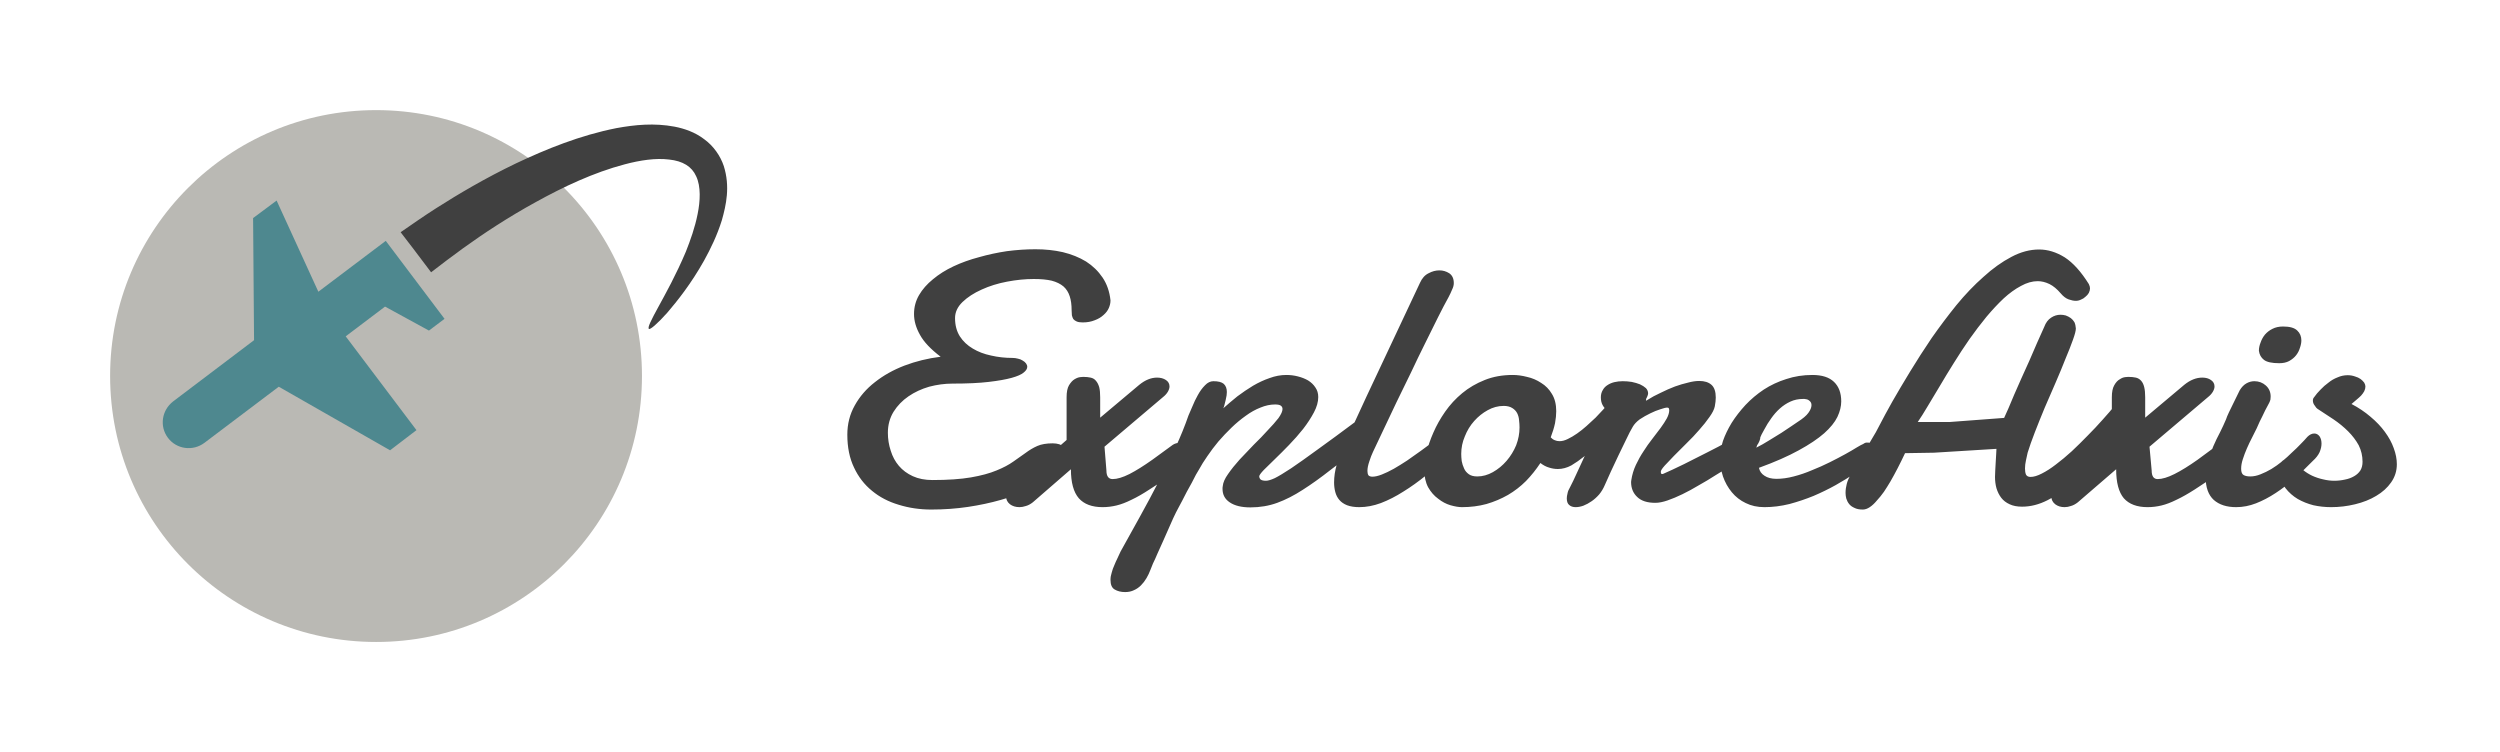 <svg xmlns="http://www.w3.org/2000/svg" xmlns:xlink="http://www.w3.org/1999/xlink" version="1.1"
    viewBox="0 0 10.421 3.135">
    <g transform="matrix(1,0,0,1,3.431,1.039)">
        <rect width="10.421" height="10.421" x="-3.431"
            y="-4.682" fill="#ffffff" />
        <g clip-path="url(#SvgjsClipPath1002)">
            <g
                clip-path="url(#a4fc08157-74c4-49c1-b968-d53d14cc2142c0c02168-45a7-4524-b650-02b6c8f03fc8)">
                <path
                    d=" M -0.755 0.528 C -0.755 1.141 -1.251 1.637 -1.863 1.637 C -2.476 1.637 -2.972 1.141 -2.972 0.528 C -2.972 -0.084 -2.476 -0.58 -1.863 -0.58 C -1.251 -0.58 -0.755 -0.084 -0.755 0.528"
                    fill="#bab9b4" transform="matrix(1,0,0,1,0,0)" fill-rule="nonzero" />
            </g>
            <g
                clip-path="url(#a4fc08157-74c4-49c1-b968-d53d14cc2142c0c02168-45a7-4524-b650-02b6c8f03fc8)">
                <path
                    d=" M -2.731 0.786 C -2.695 0.834 -2.627 0.843 -2.579 0.807 L -2.269 0.573 L -1.805 0.838 L -1.695 0.754 L -1.99 0.363 L -1.826 0.239 L -1.643 0.339 L -1.578 0.29 L -1.774 0.03 L -1.823 -0.035 L -2.104 0.177 L -2.278 -0.203 L -2.376 -0.13 L -2.372 0.379 L -2.709 0.634 C -2.757 0.671 -2.767 0.738 -2.731 0.786"
                    fill="#4e888f" transform="matrix(1,0,0,1,0,0)" fill-rule="nonzero" />
            </g>
            <g
                clip-path="url(#a4fc08157-74c4-49c1-b968-d53d14cc2142c0c02168-45a7-4524-b650-02b6c8f03fc8)">
                <path
                    d=" M -1.708 -0.002 L -1.634 0.096 C -1.595 0.066 -1.551 0.032 -1.501 -0.004 C -1.415 -0.066 -1.312 -0.134 -1.197 -0.197 C -1.083 -0.26 -0.956 -0.32 -0.827 -0.354 C -0.763 -0.371 -0.698 -0.381 -0.642 -0.374 C -0.585 -0.368 -0.547 -0.345 -0.529 -0.304 C -0.509 -0.262 -0.512 -0.201 -0.523 -0.147 C -0.534 -0.091 -0.553 -0.038 -0.572 0.01 C -0.613 0.107 -0.656 0.184 -0.686 0.239 C -0.716 0.294 -0.733 0.327 -0.726 0.332 C -0.721 0.336 -0.692 0.312 -0.65 0.265 C -0.608 0.216 -0.551 0.145 -0.496 0.047 C -0.469 -0.002 -0.442 -0.057 -0.422 -0.121 C -0.404 -0.185 -0.387 -0.261 -0.414 -0.347 C -0.428 -0.389 -0.457 -0.431 -0.496 -0.459 C -0.534 -0.488 -0.578 -0.503 -0.619 -0.511 C -0.704 -0.527 -0.784 -0.519 -0.861 -0.505 C -1.013 -0.475 -1.153 -0.418 -1.28 -0.358 C -1.407 -0.297 -1.519 -0.231 -1.613 -0.171 C -1.663 -0.139 -1.712 -0.105 -1.761 -0.071 Z"
                    fill="#404040" transform="matrix(1,0,0,1,0,0)" fill-rule="nonzero" />
            </g>
        </g>
        <g>
            <path
                d=" M 0.79 0.453 Q 0.801 0.453 0.812 0.456 Q 0.823 0.458 0.832 0.464 Q 0.841 0.469 0.846 0.476 Q 0.851 0.483 0.851 0.49 Q 0.851 0.502 0.836 0.514 Q 0.822 0.526 0.786 0.536 Q 0.75 0.546 0.69 0.553 Q 0.631 0.56 0.54 0.56 Q 0.491 0.56 0.442 0.573 Q 0.394 0.587 0.356 0.613 Q 0.318 0.639 0.294 0.677 Q 0.27 0.716 0.27 0.765 Q 0.27 0.804 0.282 0.84 Q 0.293 0.876 0.316 0.903 Q 0.339 0.93 0.374 0.946 Q 0.409 0.962 0.456 0.962 Q 0.552 0.962 0.616 0.951 Q 0.68 0.94 0.723 0.922 Q 0.765 0.905 0.793 0.885 Q 0.82 0.866 0.844 0.849 Q 0.868 0.831 0.893 0.82 Q 0.918 0.809 0.957 0.809 Q 0.987 0.809 1.005 0.824 Q 1.022 0.839 1.022 0.866 Q 1.022 0.885 1.002 0.909 Q 0.982 0.932 0.945 0.957 Q 0.908 0.981 0.856 1.004 Q 0.804 1.027 0.74 1.045 Q 0.677 1.063 0.604 1.074 Q 0.53 1.085 0.451 1.085 Q 0.379 1.085 0.315 1.065 Q 0.251 1.046 0.204 1.007 Q 0.156 0.968 0.129 0.91 Q 0.101 0.852 0.101 0.773 Q 0.101 0.706 0.132 0.651 Q 0.163 0.595 0.216 0.554 Q 0.269 0.512 0.339 0.485 Q 0.41 0.458 0.49 0.448 Q 0.428 0.401 0.404 0.357 Q 0.379 0.313 0.379 0.27 Q 0.379 0.227 0.4 0.191 Q 0.421 0.155 0.458 0.125 Q 0.495 0.094 0.544 0.071 Q 0.593 0.048 0.65 0.033 Q 0.706 0.017 0.766 0.008 Q 0.827 0 0.885 0 Q 0.946 0 0.999 0.012 Q 1.053 0.025 1.096 0.051 Q 1.138 0.078 1.165 0.118 Q 1.192 0.158 1.198 0.213 Q 1.198 0.229 1.191 0.245 Q 1.184 0.261 1.169 0.274 Q 1.154 0.288 1.132 0.296 Q 1.11 0.305 1.082 0.305 Q 1.066 0.305 1.057 0.301 Q 1.048 0.297 1.043 0.291 Q 1.039 0.284 1.037 0.275 Q 1.036 0.266 1.036 0.255 Q 1.036 0.22 1.028 0.196 Q 1.02 0.171 1.002 0.155 Q 0.983 0.139 0.953 0.131 Q 0.923 0.124 0.878 0.124 Q 0.825 0.124 0.767 0.135 Q 0.709 0.146 0.661 0.168 Q 0.612 0.19 0.581 0.22 Q 0.55 0.25 0.55 0.287 Q 0.55 0.331 0.57 0.363 Q 0.59 0.394 0.624 0.414 Q 0.657 0.434 0.7 0.443 Q 0.743 0.453 0.79 0.453 M 1.084 0.532 Q 1.102 0.532 1.115 0.535 Q 1.129 0.538 1.137 0.548 Q 1.146 0.558 1.151 0.575 Q 1.155 0.591 1.155 0.617 L 1.155 0.702 L 1.318 0.565 Q 1.355 0.535 1.392 0.535 Q 1.414 0.535 1.429 0.545 Q 1.444 0.555 1.444 0.572 Q 1.444 0.582 1.437 0.594 Q 1.43 0.606 1.416 0.617 L 1.173 0.823 L 1.181 0.922 Q 1.181 0.958 1.207 0.958 Q 1.235 0.958 1.277 0.937 Q 1.318 0.916 1.373 0.877 L 1.458 0.815 Q 1.471 0.807 1.485 0.807 Q 1.5 0.807 1.51 0.818 Q 1.52 0.828 1.52 0.845 Q 1.52 0.864 1.506 0.888 Q 1.493 0.912 1.458 0.936 Q 1.403 0.975 1.361 1.001 Q 1.32 1.028 1.286 1.044 Q 1.252 1.061 1.223 1.068 Q 1.194 1.075 1.165 1.075 Q 1.099 1.075 1.066 1.038 Q 1.033 1 1.033 0.917 L 0.874 1.055 Q 0.86 1.066 0.846 1.07 Q 0.831 1.075 0.819 1.075 Q 0.795 1.075 0.779 1.063 Q 0.763 1.05 0.763 1.032 Q 0.763 1.011 0.79 0.992 L 1.015 0.795 L 1.015 0.617 Q 1.015 0.584 1.025 0.567 Q 1.036 0.549 1.048 0.542 Q 1.061 0.534 1.072 0.533 Q 1.083 0.532 1.084 0.532 M 2.227 0.713 Q 2.237 0.707 2.246 0.703 Q 2.254 0.699 2.262 0.699 Q 2.279 0.699 2.287 0.712 Q 2.295 0.724 2.295 0.741 Q 2.295 0.76 2.285 0.78 Q 2.275 0.8 2.255 0.813 Q 2.177 0.872 2.115 0.92 Q 2.054 0.968 1.999 1.003 Q 1.945 1.038 1.893 1.057 Q 1.841 1.076 1.781 1.076 Q 1.726 1.076 1.695 1.055 Q 1.665 1.035 1.665 0.999 Q 1.665 0.996 1.665 0.994 Q 1.665 0.991 1.666 0.987 Q 1.668 0.965 1.688 0.937 Q 1.708 0.908 1.736 0.877 Q 1.764 0.847 1.795 0.815 Q 1.827 0.784 1.853 0.755 Q 1.88 0.727 1.898 0.704 Q 1.915 0.68 1.915 0.666 Q 1.915 0.657 1.908 0.652 Q 1.901 0.647 1.884 0.647 Q 1.854 0.647 1.823 0.66 Q 1.792 0.672 1.762 0.694 Q 1.731 0.716 1.703 0.743 Q 1.674 0.771 1.648 0.801 Q 1.623 0.831 1.602 0.862 Q 1.581 0.892 1.567 0.918 Q 1.562 0.926 1.554 0.94 Q 1.546 0.955 1.537 0.973 Q 1.527 0.992 1.516 1.011 Q 1.506 1.031 1.497 1.048 Q 1.488 1.065 1.481 1.078 Q 1.474 1.092 1.471 1.097 Q 1.468 1.104 1.459 1.122 Q 1.451 1.14 1.44 1.165 Q 1.429 1.189 1.417 1.217 Q 1.405 1.244 1.394 1.268 Q 1.384 1.292 1.375 1.31 Q 1.367 1.329 1.365 1.335 Q 1.358 1.354 1.348 1.371 Q 1.338 1.388 1.325 1.401 Q 1.312 1.414 1.296 1.421 Q 1.28 1.429 1.259 1.429 Q 1.233 1.429 1.215 1.418 Q 1.198 1.408 1.198 1.378 Q 1.198 1.363 1.203 1.348 Q 1.207 1.332 1.214 1.317 Q 1.22 1.302 1.227 1.288 Q 1.234 1.274 1.24 1.26 Q 1.28 1.187 1.321 1.114 Q 1.362 1.04 1.399 0.968 Q 1.437 0.896 1.469 0.826 Q 1.501 0.757 1.523 0.693 Q 1.529 0.68 1.539 0.656 Q 1.549 0.631 1.562 0.608 Q 1.575 0.584 1.592 0.567 Q 1.608 0.55 1.627 0.55 Q 1.657 0.55 1.67 0.561 Q 1.683 0.573 1.683 0.595 Q 1.683 0.599 1.682 0.609 Q 1.68 0.618 1.678 0.629 Q 1.676 0.639 1.673 0.649 Q 1.671 0.658 1.668 0.663 Q 1.696 0.638 1.727 0.613 Q 1.759 0.589 1.792 0.569 Q 1.826 0.549 1.861 0.537 Q 1.896 0.524 1.931 0.524 Q 1.956 0.524 1.979 0.53 Q 2.003 0.536 2.022 0.547 Q 2.041 0.559 2.052 0.576 Q 2.064 0.593 2.064 0.616 Q 2.064 0.646 2.046 0.68 Q 2.028 0.714 2.001 0.749 Q 1.974 0.783 1.942 0.816 Q 1.911 0.848 1.883 0.875 Q 1.856 0.902 1.837 0.92 Q 1.819 0.939 1.818 0.946 Q 1.818 0.954 1.824 0.96 Q 1.831 0.965 1.846 0.965 Q 1.859 0.965 1.883 0.954 Q 1.907 0.942 1.951 0.913 Q 1.994 0.884 2.061 0.835 Q 2.128 0.787 2.227 0.713 M 2.292 0.845 Q 2.284 0.862 2.277 0.884 Q 2.269 0.907 2.269 0.924 Q 2.269 0.935 2.273 0.942 Q 2.278 0.948 2.29 0.948 Q 2.306 0.948 2.329 0.939 Q 2.352 0.93 2.379 0.915 Q 2.405 0.9 2.434 0.881 Q 2.463 0.861 2.492 0.84 Q 2.52 0.82 2.546 0.799 Q 2.572 0.778 2.593 0.76 Q 2.599 0.755 2.607 0.753 Q 2.615 0.751 2.621 0.751 Q 2.635 0.751 2.645 0.761 Q 2.654 0.771 2.654 0.788 Q 2.654 0.803 2.644 0.823 Q 2.634 0.842 2.608 0.86 Q 2.561 0.903 2.514 0.942 Q 2.466 0.981 2.419 1.01 Q 2.372 1.04 2.325 1.058 Q 2.279 1.075 2.235 1.075 Q 2.205 1.075 2.184 1.067 Q 2.164 1.059 2.152 1.045 Q 2.14 1.031 2.135 1.012 Q 2.13 0.993 2.13 0.972 Q 2.13 0.936 2.141 0.898 Q 2.151 0.861 2.166 0.829 Q 2.191 0.772 2.218 0.716 Q 2.244 0.659 2.266 0.612 L 2.488 0.14 Q 2.501 0.111 2.524 0.1 Q 2.546 0.088 2.569 0.088 Q 2.591 0.088 2.61 0.1 Q 2.629 0.113 2.629 0.141 Q 2.629 0.154 2.622 0.168 Q 2.616 0.183 2.607 0.2 Q 2.588 0.234 2.563 0.284 Q 2.538 0.334 2.509 0.393 Q 2.48 0.451 2.45 0.515 Q 2.419 0.578 2.39 0.638 Q 2.361 0.698 2.336 0.752 Q 2.311 0.806 2.292 0.845 M 2.837 0.653 Q 2.802 0.653 2.77 0.671 Q 2.739 0.688 2.714 0.716 Q 2.689 0.744 2.675 0.78 Q 2.66 0.815 2.66 0.853 Q 2.66 0.866 2.662 0.883 Q 2.665 0.899 2.672 0.914 Q 2.678 0.928 2.692 0.938 Q 2.705 0.947 2.727 0.947 Q 2.76 0.947 2.792 0.929 Q 2.824 0.911 2.849 0.882 Q 2.874 0.853 2.889 0.817 Q 2.903 0.78 2.903 0.743 Q 2.903 0.728 2.901 0.712 Q 2.9 0.697 2.893 0.683 Q 2.886 0.67 2.873 0.662 Q 2.859 0.653 2.837 0.653 M 2.875 0.524 Q 2.903 0.524 2.934 0.532 Q 2.966 0.539 2.993 0.557 Q 3.021 0.574 3.038 0.603 Q 3.056 0.632 3.056 0.675 Q 3.056 0.697 3.051 0.725 Q 3.045 0.753 3.033 0.784 Q 3.04 0.792 3.05 0.796 Q 3.059 0.8 3.07 0.8 Q 3.086 0.8 3.104 0.791 Q 3.123 0.782 3.143 0.768 Q 3.163 0.754 3.182 0.737 Q 3.202 0.719 3.22 0.702 Q 3.237 0.684 3.252 0.668 Q 3.266 0.653 3.275 0.642 Q 3.281 0.636 3.288 0.636 Q 3.298 0.636 3.306 0.647 Q 3.314 0.658 3.314 0.677 Q 3.314 0.696 3.303 0.721 Q 3.292 0.746 3.261 0.773 Q 3.243 0.792 3.22 0.817 Q 3.198 0.842 3.172 0.864 Q 3.146 0.885 3.119 0.901 Q 3.091 0.916 3.063 0.916 Q 3.044 0.916 3.026 0.91 Q 3.008 0.905 2.99 0.891 Q 2.963 0.932 2.93 0.966 Q 2.896 1 2.855 1.024 Q 2.813 1.048 2.765 1.062 Q 2.717 1.075 2.663 1.075 Q 2.643 1.075 2.615 1.067 Q 2.588 1.059 2.564 1.04 Q 2.539 1.022 2.522 0.992 Q 2.506 0.962 2.506 0.918 Q 2.506 0.889 2.515 0.848 Q 2.525 0.807 2.544 0.764 Q 2.563 0.72 2.593 0.677 Q 2.623 0.634 2.664 0.6 Q 2.705 0.566 2.758 0.545 Q 2.81 0.524 2.875 0.524 M 3.433 0.63 Q 3.461 0.612 3.492 0.598 Q 3.522 0.583 3.551 0.572 Q 3.579 0.562 3.605 0.556 Q 3.631 0.549 3.652 0.549 Q 3.685 0.549 3.703 0.565 Q 3.721 0.581 3.721 0.618 Q 3.721 0.626 3.72 0.635 Q 3.719 0.645 3.717 0.655 Q 3.713 0.674 3.695 0.699 Q 3.677 0.725 3.652 0.753 Q 3.628 0.781 3.599 0.809 Q 3.571 0.837 3.547 0.861 Q 3.524 0.885 3.508 0.902 Q 3.492 0.92 3.492 0.927 Q 3.492 0.932 3.493 0.935 Q 3.494 0.937 3.5 0.937 Q 3.539 0.92 3.588 0.896 Q 3.636 0.872 3.685 0.847 Q 3.733 0.823 3.776 0.799 Q 3.82 0.775 3.85 0.757 Q 3.856 0.754 3.863 0.751 Q 3.87 0.749 3.876 0.749 Q 3.889 0.749 3.898 0.757 Q 3.907 0.766 3.907 0.781 Q 3.907 0.798 3.892 0.819 Q 3.878 0.841 3.844 0.864 Q 3.819 0.88 3.787 0.901 Q 3.755 0.921 3.72 0.942 Q 3.686 0.964 3.65 0.984 Q 3.615 1.005 3.582 1.021 Q 3.549 1.037 3.52 1.047 Q 3.491 1.057 3.469 1.057 Q 3.419 1.057 3.394 1.033 Q 3.368 1.009 3.368 0.97 Q 3.368 0.965 3.369 0.962 Q 3.374 0.929 3.388 0.899 Q 3.402 0.869 3.42 0.842 Q 3.437 0.815 3.456 0.791 Q 3.475 0.766 3.491 0.745 Q 3.507 0.723 3.517 0.705 Q 3.527 0.686 3.527 0.671 Q 3.527 0.667 3.526 0.664 Q 3.524 0.66 3.519 0.66 Q 3.51 0.66 3.49 0.667 Q 3.47 0.673 3.448 0.684 Q 3.425 0.695 3.404 0.709 Q 3.384 0.724 3.375 0.74 Q 3.363 0.76 3.348 0.792 Q 3.333 0.823 3.316 0.858 Q 3.3 0.892 3.284 0.926 Q 3.269 0.959 3.258 0.984 Q 3.249 1.005 3.235 1.022 Q 3.22 1.039 3.204 1.05 Q 3.187 1.062 3.169 1.069 Q 3.152 1.075 3.137 1.075 Q 3.12 1.075 3.11 1.066 Q 3.1 1.058 3.1 1.038 Q 3.1 1.03 3.103 1.018 Q 3.105 1.006 3.114 0.991 Q 3.127 0.966 3.14 0.937 Q 3.154 0.907 3.171 0.87 Q 3.189 0.832 3.212 0.783 Q 3.235 0.735 3.267 0.671 Q 3.256 0.662 3.249 0.649 Q 3.242 0.636 3.242 0.617 Q 3.242 0.6 3.25 0.587 Q 3.257 0.574 3.27 0.566 Q 3.282 0.558 3.298 0.554 Q 3.315 0.55 3.333 0.55 Q 3.352 0.55 3.371 0.553 Q 3.39 0.557 3.405 0.563 Q 3.42 0.57 3.43 0.579 Q 3.439 0.589 3.439 0.601 Q 3.439 0.604 3.438 0.607 Q 3.437 0.611 3.435 0.615 Q 3.433 0.62 3.431 0.623 Q 3.43 0.627 3.43 0.629 Q 3.43 0.631 3.431 0.631 L 3.431 0.631 L 3.433 0.63 M 4.097 0.625 Q 4.094 0.624 4.091 0.624 Q 4.088 0.624 4.084 0.624 Q 4.056 0.624 4.032 0.635 Q 4.008 0.646 3.988 0.664 Q 3.968 0.682 3.952 0.705 Q 3.936 0.727 3.924 0.75 Q 3.911 0.772 3.903 0.792 Q 3.894 0.813 3.89 0.827 Q 3.916 0.814 3.943 0.797 Q 3.97 0.78 3.995 0.765 Q 4.019 0.749 4.037 0.737 Q 4.055 0.724 4.062 0.72 Q 4.095 0.699 4.107 0.682 Q 4.12 0.664 4.12 0.65 Q 4.12 0.639 4.113 0.633 Q 4.106 0.626 4.097 0.625 M 4.124 0.524 Q 4.184 0.524 4.214 0.553 Q 4.244 0.582 4.244 0.634 Q 4.244 0.665 4.228 0.699 Q 4.212 0.732 4.173 0.767 Q 4.133 0.802 4.067 0.838 Q 4 0.875 3.901 0.911 Q 3.905 0.932 3.924 0.944 Q 3.943 0.957 3.974 0.957 Q 4.008 0.957 4.046 0.947 Q 4.085 0.937 4.122 0.921 Q 4.16 0.906 4.196 0.888 Q 4.232 0.87 4.261 0.854 Q 4.29 0.838 4.309 0.826 Q 4.329 0.814 4.335 0.812 Q 4.342 0.807 4.347 0.806 Q 4.353 0.806 4.357 0.806 Q 4.366 0.806 4.372 0.81 Q 4.378 0.814 4.382 0.819 Q 4.386 0.825 4.387 0.831 Q 4.389 0.837 4.389 0.842 Q 4.389 0.848 4.387 0.857 Q 4.386 0.866 4.376 0.878 Q 4.373 0.882 4.352 0.898 Q 4.331 0.914 4.298 0.936 Q 4.265 0.958 4.221 0.983 Q 4.178 1.007 4.129 1.028 Q 4.08 1.048 4.028 1.062 Q 3.975 1.075 3.924 1.075 Q 3.88 1.075 3.846 1.058 Q 3.812 1.042 3.788 1.013 Q 3.764 0.984 3.751 0.947 Q 3.739 0.91 3.739 0.869 Q 3.739 0.837 3.751 0.799 Q 3.764 0.762 3.787 0.724 Q 3.811 0.686 3.845 0.649 Q 3.879 0.613 3.921 0.585 Q 3.964 0.557 4.015 0.541 Q 4.066 0.524 4.124 0.524 M 5.021 0.848 Q 5.018 0.862 5.014 0.88 Q 5.01 0.898 5.01 0.914 Q 5.01 0.929 5.014 0.939 Q 5.019 0.949 5.033 0.949 Q 5.053 0.949 5.08 0.935 Q 5.108 0.921 5.139 0.897 Q 5.171 0.873 5.205 0.842 Q 5.238 0.811 5.271 0.777 Q 5.304 0.744 5.334 0.71 Q 5.364 0.677 5.388 0.647 L 5.415 0.745 Q 5.366 0.809 5.315 0.869 Q 5.264 0.928 5.211 0.973 Q 5.158 1.019 5.104 1.046 Q 5.051 1.073 4.998 1.073 Q 4.967 1.073 4.946 1.063 Q 4.924 1.053 4.911 1.036 Q 4.898 1.019 4.891 0.996 Q 4.885 0.974 4.885 0.949 Q 4.885 0.94 4.886 0.922 Q 4.887 0.905 4.888 0.886 Q 4.889 0.867 4.89 0.852 Q 4.891 0.836 4.891 0.832 L 4.631 0.848 L 4.51 0.85 Q 4.479 0.916 4.449 0.968 Q 4.436 0.99 4.422 1.011 Q 4.407 1.032 4.392 1.048 Q 4.378 1.065 4.363 1.075 Q 4.348 1.085 4.334 1.085 Q 4.312 1.085 4.299 1.078 Q 4.285 1.072 4.277 1.062 Q 4.269 1.052 4.265 1.039 Q 4.262 1.027 4.262 1.016 Q 4.262 0.997 4.267 0.978 Q 4.272 0.959 4.282 0.943 L 4.378 0.78 Q 4.385 0.77 4.405 0.731 Q 4.425 0.692 4.457 0.635 Q 4.489 0.579 4.531 0.51 Q 4.573 0.441 4.621 0.37 Q 4.67 0.3 4.724 0.233 Q 4.779 0.166 4.837 0.115 Q 4.894 0.063 4.953 0.032 Q 5.011 0.001 5.069 0.001 Q 5.123 0.001 5.176 0.034 Q 5.228 0.068 5.276 0.145 Q 5.281 0.155 5.281 0.163 Q 5.281 0.172 5.276 0.182 Q 5.271 0.191 5.262 0.198 Q 5.254 0.206 5.243 0.21 Q 5.233 0.215 5.222 0.215 Q 5.209 0.215 5.192 0.209 Q 5.175 0.203 5.159 0.184 Q 5.136 0.157 5.112 0.145 Q 5.087 0.133 5.063 0.133 Q 5.029 0.133 4.993 0.153 Q 4.957 0.172 4.921 0.205 Q 4.885 0.239 4.849 0.282 Q 4.813 0.326 4.779 0.374 Q 4.745 0.423 4.714 0.473 Q 4.682 0.524 4.655 0.57 Q 4.627 0.616 4.604 0.655 Q 4.581 0.694 4.563 0.72 L 4.697 0.72 L 4.923 0.703 Q 4.93 0.688 4.941 0.663 Q 4.952 0.638 4.965 0.606 Q 4.979 0.575 4.995 0.538 Q 5.011 0.502 5.028 0.465 Q 5.044 0.428 5.06 0.391 Q 5.076 0.355 5.09 0.324 Q 5.1 0.297 5.119 0.285 Q 5.137 0.273 5.158 0.273 Q 5.169 0.273 5.18 0.276 Q 5.191 0.28 5.201 0.287 Q 5.21 0.294 5.216 0.304 Q 5.221 0.315 5.222 0.33 Q 5.222 0.344 5.21 0.377 Q 5.198 0.411 5.179 0.456 Q 5.161 0.502 5.138 0.555 Q 5.115 0.608 5.092 0.661 Q 5.07 0.714 5.051 0.763 Q 5.032 0.812 5.021 0.848 M 5.44 0.532 Q 5.459 0.532 5.472 0.535 Q 5.485 0.538 5.494 0.548 Q 5.503 0.558 5.507 0.575 Q 5.511 0.591 5.511 0.617 L 5.511 0.702 L 5.674 0.565 Q 5.711 0.535 5.749 0.535 Q 5.771 0.535 5.785 0.545 Q 5.8 0.555 5.8 0.572 Q 5.8 0.582 5.793 0.594 Q 5.786 0.606 5.772 0.617 L 5.529 0.823 L 5.538 0.922 Q 5.538 0.958 5.563 0.958 Q 5.591 0.958 5.633 0.937 Q 5.675 0.916 5.73 0.877 L 5.814 0.815 Q 5.827 0.807 5.841 0.807 Q 5.856 0.807 5.866 0.818 Q 5.876 0.828 5.876 0.845 Q 5.876 0.864 5.863 0.888 Q 5.849 0.912 5.814 0.936 Q 5.759 0.975 5.718 1.001 Q 5.676 1.028 5.642 1.044 Q 5.608 1.061 5.579 1.068 Q 5.55 1.075 5.521 1.075 Q 5.455 1.075 5.422 1.038 Q 5.39 1 5.39 0.917 L 5.23 1.055 Q 5.216 1.066 5.202 1.07 Q 5.188 1.075 5.175 1.075 Q 5.152 1.075 5.136 1.063 Q 5.12 1.05 5.12 1.032 Q 5.12 1.011 5.146 0.992 L 5.372 0.795 L 5.372 0.617 Q 5.372 0.584 5.382 0.567 Q 5.392 0.549 5.405 0.542 Q 5.417 0.534 5.428 0.533 Q 5.439 0.532 5.44 0.532 M 5.985 0.423 Q 5.985 0.406 5.992 0.389 Q 5.998 0.371 6.01 0.356 Q 6.023 0.341 6.041 0.332 Q 6.06 0.322 6.086 0.322 Q 6.128 0.322 6.145 0.339 Q 6.162 0.355 6.162 0.38 Q 6.162 0.394 6.156 0.411 Q 6.151 0.428 6.14 0.442 Q 6.129 0.456 6.111 0.466 Q 6.094 0.475 6.07 0.475 Q 6.024 0.475 6.006 0.461 Q 5.988 0.447 5.985 0.423 M 5.905 0.588 Q 5.917 0.568 5.933 0.559 Q 5.949 0.55 5.966 0.55 Q 5.994 0.55 6.014 0.568 Q 6.034 0.586 6.034 0.614 Q 6.034 0.62 6.033 0.627 Q 6.031 0.634 6.028 0.64 Q 6.018 0.659 6.011 0.672 Q 6.004 0.686 5.999 0.697 Q 5.993 0.708 5.988 0.719 Q 5.983 0.73 5.976 0.746 Q 5.967 0.764 5.956 0.786 Q 5.945 0.807 5.935 0.83 Q 5.925 0.853 5.918 0.875 Q 5.911 0.896 5.911 0.915 Q 5.911 0.935 5.921 0.941 Q 5.931 0.947 5.949 0.947 Q 5.97 0.947 5.992 0.938 Q 6.015 0.929 6.037 0.916 Q 6.06 0.902 6.082 0.884 Q 6.104 0.866 6.123 0.847 Q 6.143 0.829 6.159 0.812 Q 6.176 0.795 6.187 0.782 Q 6.201 0.768 6.216 0.768 Q 6.229 0.768 6.238 0.78 Q 6.246 0.792 6.246 0.81 Q 6.246 0.827 6.238 0.846 Q 6.229 0.865 6.21 0.882 Q 6.173 0.92 6.134 0.955 Q 6.095 0.99 6.055 1.016 Q 6.014 1.043 5.973 1.059 Q 5.932 1.075 5.89 1.075 Q 5.831 1.075 5.797 1.045 Q 5.763 1.014 5.763 0.95 Q 5.763 0.916 5.772 0.884 Q 5.782 0.852 5.795 0.821 Q 5.808 0.791 5.823 0.763 Q 5.837 0.735 5.848 0.709 Q 5.851 0.699 5.86 0.68 Q 5.87 0.66 5.88 0.639 Q 5.892 0.615 5.905 0.588 M 6.371 0.645 Q 6.415 0.668 6.45 0.698 Q 6.486 0.728 6.51 0.761 Q 6.535 0.795 6.547 0.829 Q 6.56 0.864 6.56 0.896 Q 6.56 0.938 6.536 0.972 Q 6.513 1.005 6.474 1.028 Q 6.436 1.051 6.386 1.063 Q 6.337 1.075 6.286 1.075 Q 6.248 1.075 6.212 1.067 Q 6.177 1.058 6.147 1.041 Q 6.117 1.023 6.096 0.996 Q 6.075 0.968 6.066 0.93 Q 6.064 0.924 6.064 0.921 Q 6.064 0.901 6.078 0.887 Q 6.092 0.872 6.109 0.872 Q 6.117 0.872 6.127 0.875 Q 6.137 0.878 6.142 0.888 Q 6.152 0.906 6.169 0.92 Q 6.186 0.934 6.207 0.944 Q 6.229 0.954 6.252 0.959 Q 6.276 0.965 6.299 0.965 Q 6.322 0.965 6.344 0.96 Q 6.365 0.956 6.382 0.946 Q 6.398 0.937 6.408 0.922 Q 6.417 0.907 6.417 0.886 Q 6.417 0.849 6.401 0.817 Q 6.384 0.786 6.357 0.759 Q 6.33 0.732 6.296 0.709 Q 6.262 0.686 6.229 0.665 Q 6.225 0.663 6.218 0.652 Q 6.21 0.642 6.21 0.631 Q 6.21 0.622 6.215 0.617 Q 6.226 0.601 6.242 0.585 Q 6.257 0.569 6.275 0.556 Q 6.292 0.542 6.313 0.534 Q 6.333 0.525 6.355 0.525 Q 6.371 0.525 6.385 0.53 Q 6.399 0.534 6.409 0.541 Q 6.418 0.548 6.424 0.556 Q 6.429 0.565 6.429 0.572 Q 6.429 0.582 6.424 0.592 Q 6.419 0.601 6.411 0.61 Q 6.402 0.619 6.391 0.628 Q 6.381 0.636 6.371 0.645"
                fill="#404040" fill-rule="nonzero" />
        </g>
        <g />
    </g>
    <defs>
        <clipPath id="SvgjsClipPath1002">
            <path
                d=" M -2.972 -0.58 h 2.572 v 2.217 h -2.572 Z" />
        </clipPath>
        <clipPath id="a4fc08157-74c4-49c1-b968-d53d14cc2142c0c02168-45a7-4524-b650-02b6c8f03fc8">
            <path
                d=" M -2.972 1.637 L -0.4 1.637 L -0.4 -0.58 L -2.972 -0.58 Z" />
        </clipPath>
    </defs>
</svg>